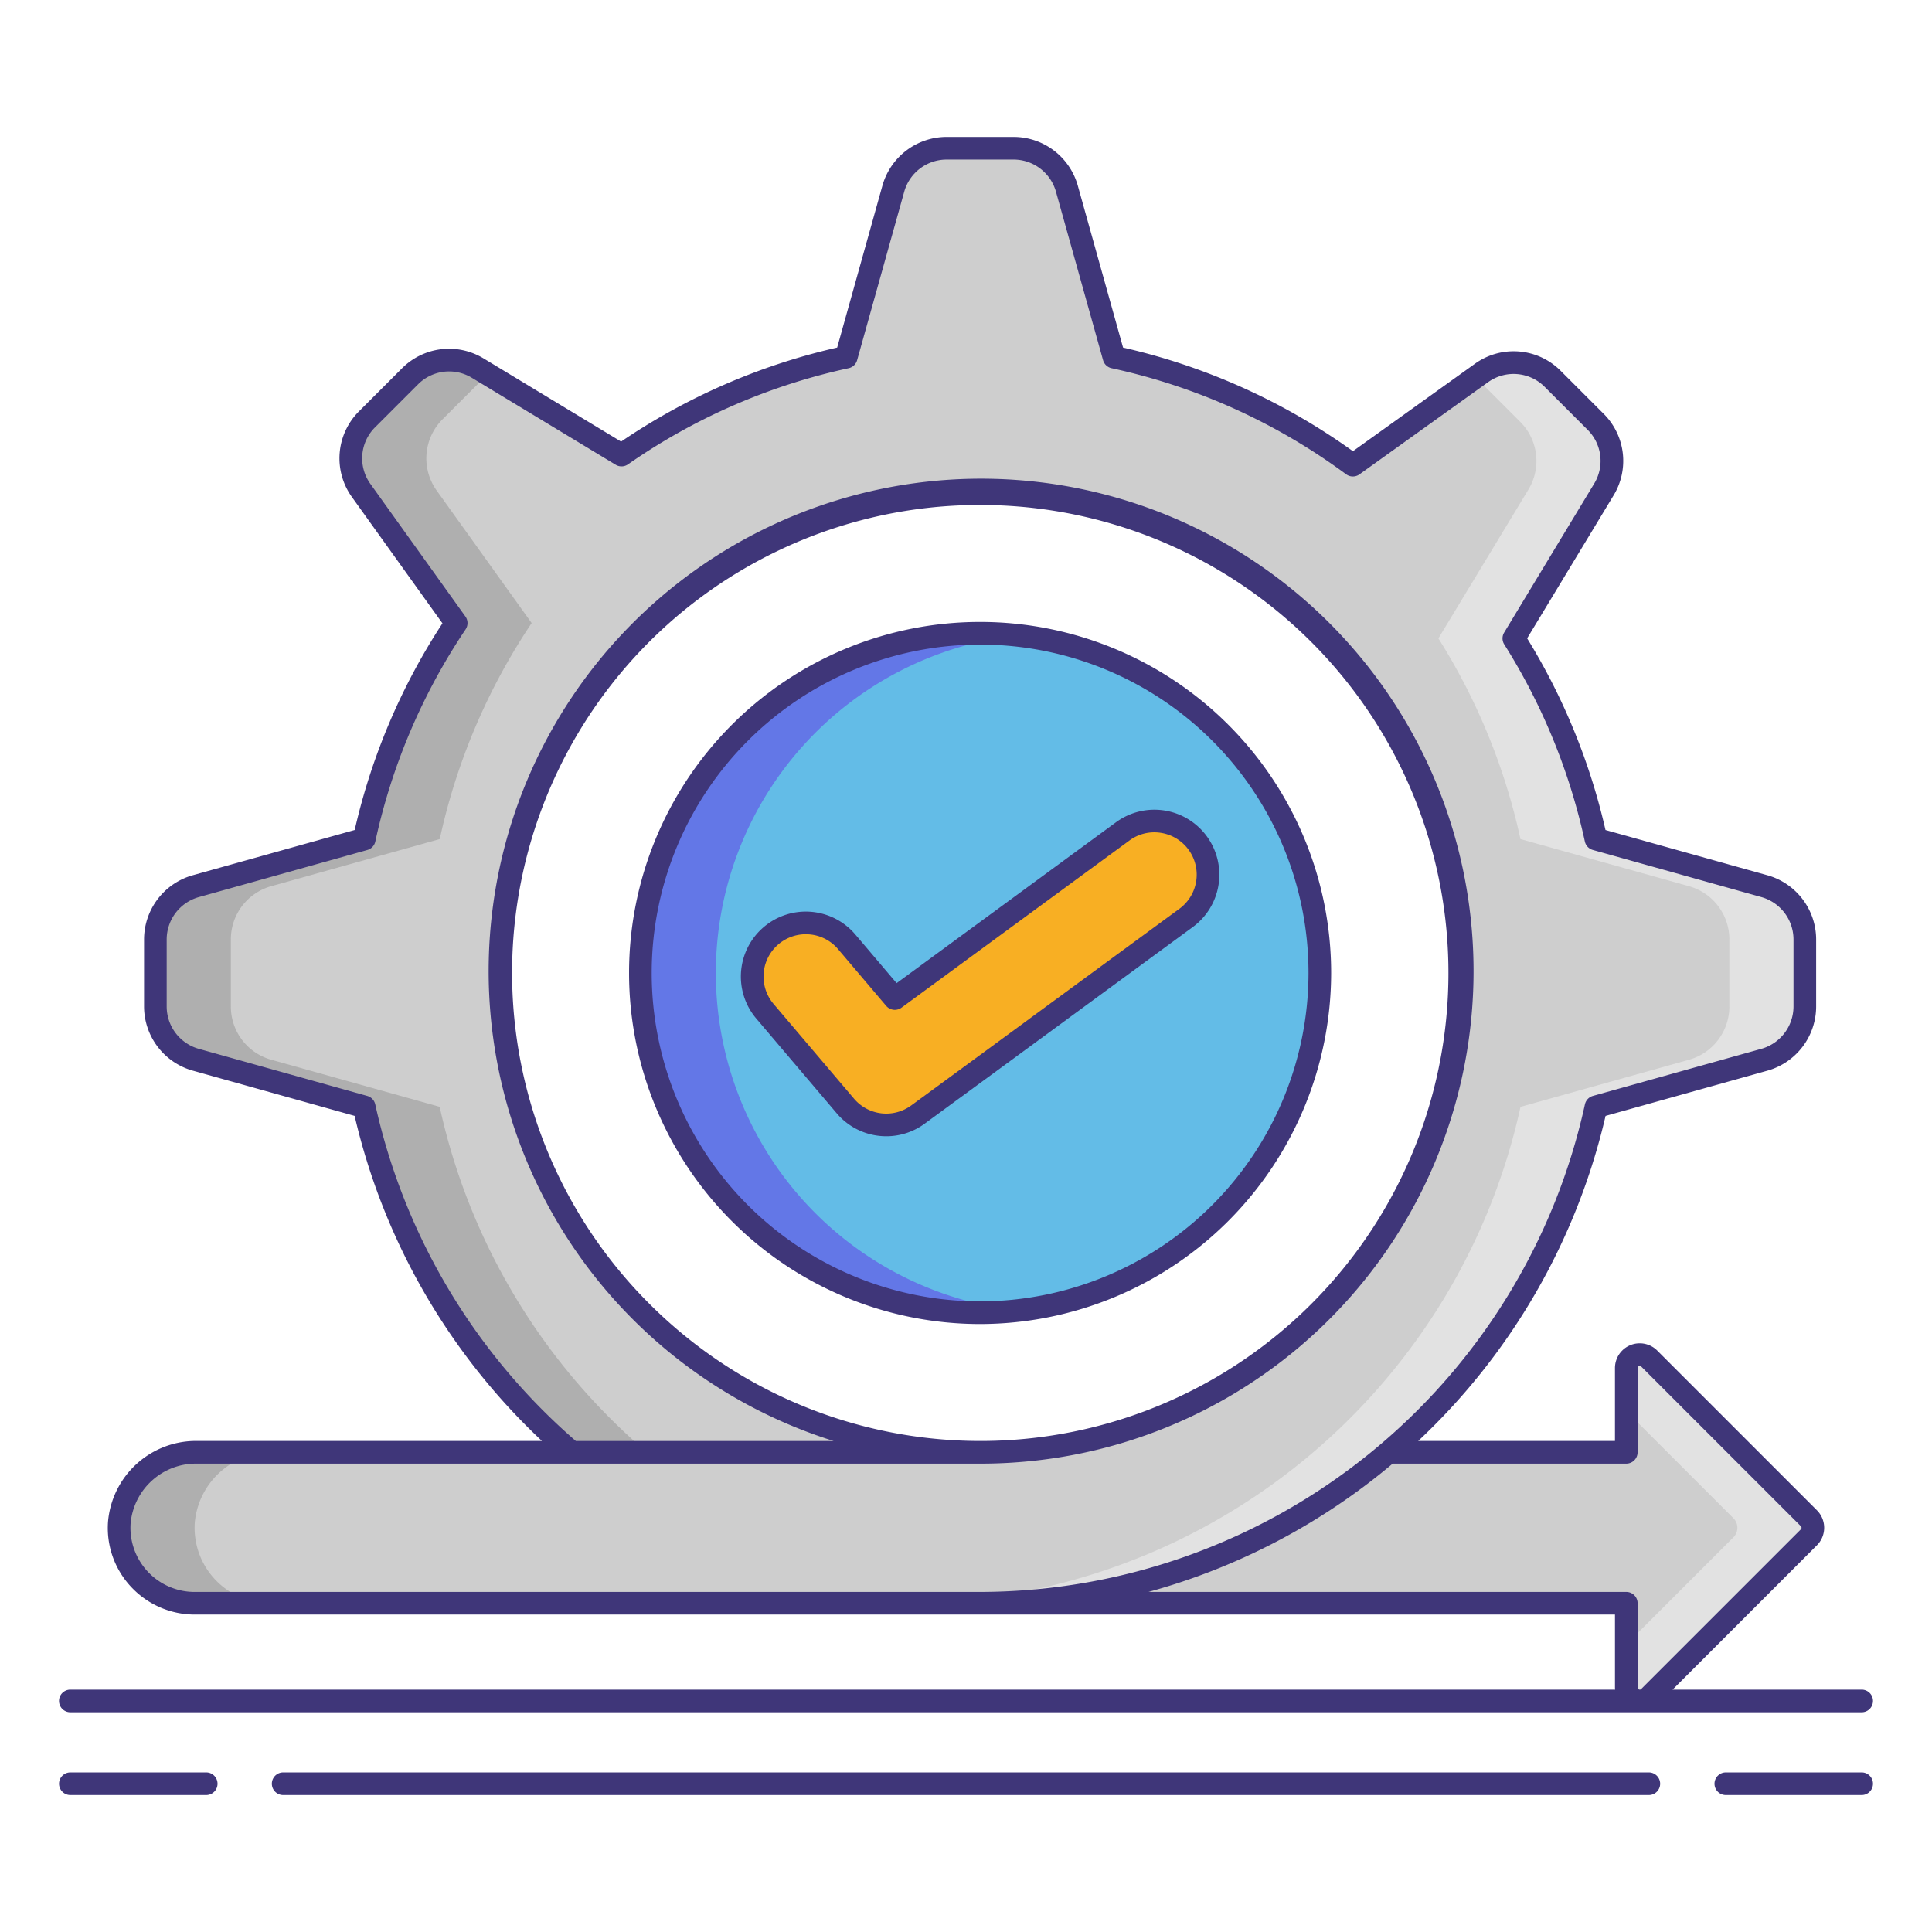 <svg xmlns="http://www.w3.org/2000/svg" viewBox="0 0 256 256"><title>icons_</title><path d="M239.692,201.179,218.53,180.017a1.78,1.78,0,0,0-3.039,1.259v11.162H114.585v20H215.491V223.6a1.781,1.781,0,0,0,3.039,1.259L239.692,203.7A1.781,1.781,0,0,0,239.692,201.179Z" fill="#cecece"/><path d="M239.692,201.179,218.53,180.017a1.78,1.78,0,0,0-3.039,1.259v5.7l14.2,14.2a1.781,1.781,0,0,1,0,2.518l-14.2,14.2v5.7a1.781,1.781,0,0,0,3.039,1.259L239.692,203.7A1.781,1.781,0,0,0,239.692,201.179Z" fill="#e2e2e2"/><path d="M233.8,117.429l-22.335-6.245A83.005,83.005,0,0,0,200.595,84.59l11.931-19.734a7.316,7.316,0,0,0-1.088-8.958l-5.7-5.7a7.316,7.316,0,0,0-9.435-.773l-17.04,12.212a83.149,83.149,0,0,0-31.654-14.312l-6.245-22.335a7.316,7.316,0,0,0-7.046-5.346h-8.9a7.316,7.316,0,0,0-7.046,5.346L112.13,47.325A83.092,83.092,0,0,0,82.355,60.3L63.3,48.775a7.316,7.316,0,0,0-8.958,1.087l-5.7,5.7A7.316,7.316,0,0,0,47.863,65L60.448,82.558A83.074,83.074,0,0,0,48.27,111.184l-22.335,6.245a7.316,7.316,0,0,0-5.346,7.046v8.9a7.316,7.316,0,0,0,5.346,7.046l22.326,6.242a83.615,83.615,0,0,0,27.472,45.778h-49.6a10.228,10.228,0,0,0-10.321,9.333,10,10,0,0,0,9.978,10.667H129.869a83.72,83.72,0,0,0,81.608-65.778l22.326-6.242a7.316,7.316,0,0,0,5.346-7.046v-8.9A7.316,7.316,0,0,0,233.8,117.429ZM134.02,192.305a63.517,63.517,0,1,1,59.23-59.228A63.58,63.58,0,0,1,134.02,192.305Z" fill="#cecece"/><path d="M233.8,117.429l-22.335-6.245A83.005,83.005,0,0,0,200.595,84.59l11.931-19.733a7.316,7.316,0,0,0-1.088-8.958l-5.7-5.7a7.316,7.316,0,0,0-9.435-.773l-.8.575c.077.071.163.124.237.2l5.7,5.7a7.316,7.316,0,0,1,1.088,8.958L190.595,84.59a83.005,83.005,0,0,1,10.873,26.594l22.335,6.245a7.316,7.316,0,0,1,5.346,7.046v8.9a7.316,7.316,0,0,1-5.346,7.046l-22.326,6.242a83.72,83.72,0,0,1-81.608,65.778h10a83.72,83.72,0,0,0,81.608-65.778l22.326-6.242a7.316,7.316,0,0,0,5.346-7.046v-8.9A7.316,7.316,0,0,0,233.8,117.429Z" fill="#e2e2e2"/><path d="M58.261,146.66l-22.326-6.242a7.316,7.316,0,0,1-5.346-7.046v-8.9a7.316,7.316,0,0,1,5.346-7.046l22.335-6.245A83.074,83.074,0,0,1,70.448,82.558L57.863,65a7.316,7.316,0,0,1,.773-9.435l5.7-5.7c.1-.1.213-.174.316-.267L63.3,48.775a7.316,7.316,0,0,0-8.958,1.087l-5.7,5.7A7.316,7.316,0,0,0,47.863,65L60.448,82.558A83.074,83.074,0,0,0,48.27,111.184l-22.335,6.245a7.316,7.316,0,0,0-5.346,7.046v8.9a7.316,7.316,0,0,0,5.346,7.046l22.326,6.242a83.615,83.615,0,0,0,27.472,45.778h10A83.615,83.615,0,0,1,58.261,146.66Z" fill="#afafaf"/><path d="M25.808,201.772a10.228,10.228,0,0,1,10.321-9.333h-10a10.228,10.228,0,0,0-10.321,9.333,10,10,0,0,0,9.978,10.667h10A10,10,0,0,1,25.808,201.772Z" fill="#afafaf"/><circle cx="129.869" cy="128.924" r="45.015" fill="#63bce7"/><path d="M94.854,128.924a45.016,45.016,0,0,1,40.015-44.732,45.506,45.506,0,0,0-5-.283,45.015,45.015,0,1,0,5,89.747A45.016,45.016,0,0,1,94.854,128.924Z" fill="#6377e7"/><path d="M117.438,149.057a7.1,7.1,0,0,1-5.42-2.506L101.359,134a7.106,7.106,0,0,1,10.833-9.2l6.376,7.51,30.192-22.141a7.106,7.106,0,0,1,8.4,11.461l-35.528,26.054A7.081,7.081,0,0,1,117.438,149.057Z" fill="#f8af23"/><path d="M117.438,150.558a8.594,8.594,0,0,1-6.564-3.036l-10.659-12.554a8.606,8.606,0,0,1,13.121-11.14l5.471,6.444,29.066-21.315a8.606,8.606,0,0,1,10.179,13.881l-35.528,26.054A8.549,8.549,0,0,1,117.438,150.558Zm-10.671-26.766a5.606,5.606,0,0,0-4.264,9.234l10.659,12.554a5.6,5.6,0,0,0,7.588.892l35.528-26.054a5.606,5.606,0,0,0-2.463-10.062,5.555,5.555,0,0,0-4.167,1.021l-30.192,22.142a1.5,1.5,0,0,1-2.031-.239l-6.375-7.51a5.567,5.567,0,0,0-3.817-1.959C107.076,123.8,106.921,123.792,106.767,123.792Z" fill="#3f3679"/><path d="M176.384,128.924a46.515,46.515,0,1,0-46.515,46.516A46.568,46.568,0,0,0,176.384,128.924Zm-46.515,43.516a43.515,43.515,0,1,1,43.515-43.516A43.565,43.565,0,0,1,129.869,172.439Z" fill="#3f3679"/><path d="M27.323,234.856h-18a1.5,1.5,0,1,0,0,3h18a1.5,1.5,0,1,0,0-3Z" fill="#3f3679"/><path d="M246.68,234.856h-18a1.5,1.5,0,0,0,0,3h18a1.5,1.5,0,0,0,0-3Z" fill="#3f3679"/><path d="M218.479,234.856H37.521a1.5,1.5,0,0,0,0,3H218.479a1.5,1.5,0,0,0,0-3Z" fill="#3f3679"/><path d="M9.32,226.884H246.68a1.5,1.5,0,0,0,0-3H221.626l19.126-19.126a3.281,3.281,0,0,0,0-4.64l-21.161-21.161a3.28,3.28,0,0,0-5.6,2.319v9.662H187.917a85.6,85.6,0,0,0,24.829-43.075l21.461-6a8.845,8.845,0,0,0,6.442-8.49v-8.9a8.845,8.845,0,0,0-6.442-8.49l-21.471-6a84.291,84.291,0,0,0-10.382-25.4l11.455-18.946a8.8,8.8,0,0,0-1.311-10.8l-5.7-5.7a8.784,8.784,0,0,0-11.369-.932L179.269,59.787a84.1,84.1,0,0,0-30.458-13.731l-6-21.471a8.846,8.846,0,0,0-8.491-6.441h-8.9a8.846,8.846,0,0,0-8.491,6.441l-6,21.471A84.185,84.185,0,0,0,82.3,58.515L64.072,47.492a8.8,8.8,0,0,0-10.8,1.31l-5.7,5.7a8.785,8.785,0,0,0-.932,11.369L58.627,82.593A84.235,84.235,0,0,0,47,109.98l-21.47,6a8.845,8.845,0,0,0-6.442,8.49v8.9a8.845,8.845,0,0,0,6.442,8.49l21.461,6a85.606,85.606,0,0,0,24.816,43.075H26.129a11.7,11.7,0,0,0-11.818,10.736A11.411,11.411,0,0,0,17.4,210.3a11.543,11.543,0,0,0,8.392,3.637h188.2V223.6c0,.1.013.19.021.284H9.32a1.5,1.5,0,1,0,0,3Zm105.265-15.945h-88.8a8.5,8.5,0,0,1-8.481-9.07,8.7,8.7,0,0,1,8.824-7.93H129.2l.753,0q2.073,0,4.159-.133a65.253,65.253,0,1,0-23.649-2.864H76.3a82.555,82.555,0,0,1-26.576-44.6,1.5,1.5,0,0,0-1.062-1.126l-22.326-6.242a5.836,5.836,0,0,1-4.25-5.6v-8.9a5.836,5.836,0,0,1,4.25-5.6l22.335-6.245a1.5,1.5,0,0,0,1.062-1.126A81.277,81.277,0,0,1,61.694,83.394a1.5,1.5,0,0,0-.027-1.709L49.083,64.123a5.8,5.8,0,0,1,.615-7.5l5.7-5.7a5.808,5.808,0,0,1,7.122-.864L81.58,61.582a1.5,1.5,0,0,0,1.631-.051A81.256,81.256,0,0,1,112.448,48.79a1.5,1.5,0,0,0,1.126-1.062l6.244-22.335a5.835,5.835,0,0,1,5.6-4.25h8.9a5.834,5.834,0,0,1,5.6,4.25l6.245,22.335a1.5,1.5,0,0,0,1.126,1.062,81.2,81.2,0,0,1,31.083,14.055,1.5,1.5,0,0,0,1.763.011l17.04-12.212a5.8,5.8,0,0,1,7.5.615l5.7,5.7a5.805,5.805,0,0,1,.864,7.122l-11.93,19.733a1.5,1.5,0,0,0,.014,1.575A81.331,81.331,0,0,1,210,111.5a1.5,1.5,0,0,0,1.062,1.126l22.335,6.245a5.836,5.836,0,0,1,4.25,5.6v8.9a5.836,5.836,0,0,1-4.25,5.6l-22.326,6.242a1.5,1.5,0,0,0-1.062,1.126,82.219,82.219,0,0,1-80.143,64.6ZM86.042,172.755A61.984,61.984,0,0,1,125.812,67.04q1.991-.127,3.971-.127A62.013,62.013,0,1,1,86.042,172.755Zm131.123,51.1a.257.257,0,0,1-.173-.259V212.438a1.5,1.5,0,0,0-1.5-1.5H152.177a85.1,85.1,0,0,0,32.362-17h30.951a1.5,1.5,0,0,0,1.5-1.5V181.276a.281.281,0,0,1,.479-.2l21.162,21.161a.282.282,0,0,1,0,.4L217.469,223.8a.258.258,0,0,1-.185.086h-.007A.3.3,0,0,1,217.164,223.858Z" fill="#3f3679"/></svg>